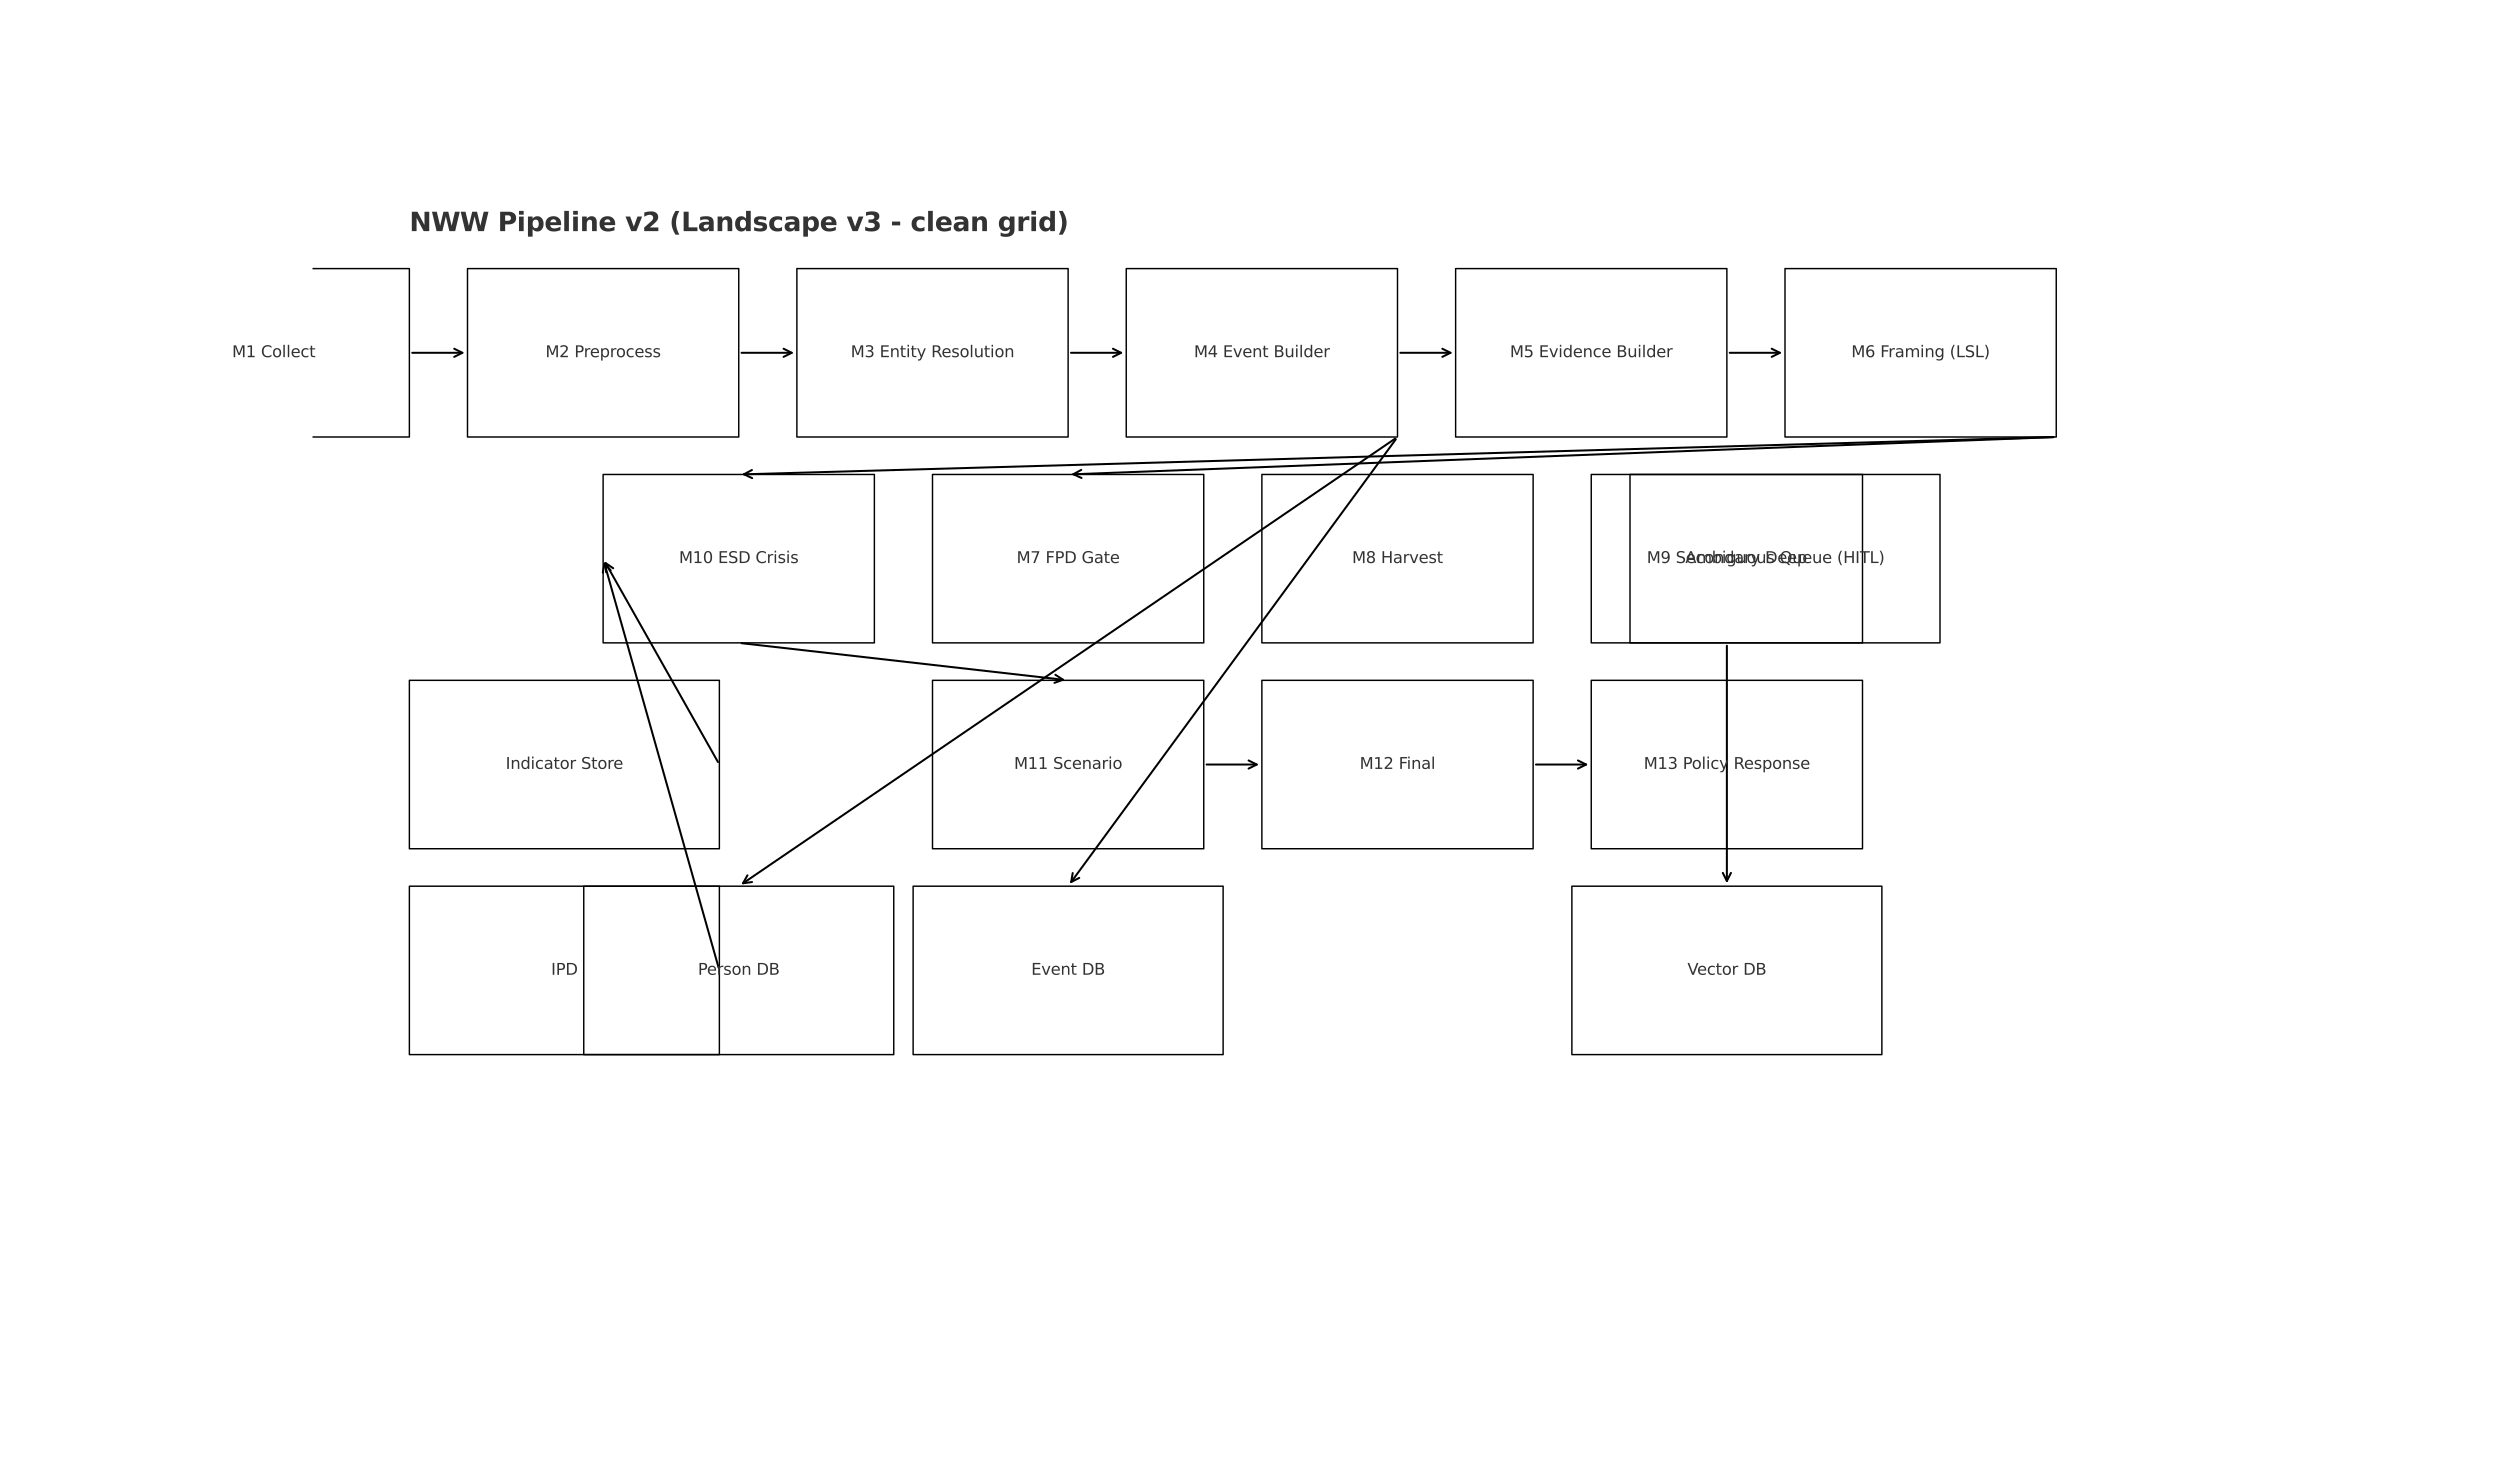 <?xml version="1.0" encoding="utf-8" standalone="no"?>
<!DOCTYPE svg PUBLIC "-//W3C//DTD SVG 1.1//EN"
  "http://www.w3.org/Graphics/SVG/1.1/DTD/svg11.dtd">
<svg xmlns:xlink="http://www.w3.org/1999/xlink" width="1728pt" height="1008pt" viewBox="0 0 1728 1008" xmlns="http://www.w3.org/2000/svg" version="1.1">
 <defs>
  <style type="text/css">*{stroke-linejoin: round; stroke-linecap: butt}</style>
 </defs>
 <g id="figure_1">
  <g id="patch_1">
   <path d="M 0 1008 
L 1728 1008 
L 1728 0 
L 0 0 
z
" style="fill: #ffffff"/>
  </g>
  <g id="axes_1">
   <g id="patch_2">
    <path d="M 95.472 302.064 
L 282.96 302.064 
L 282.96 185.64 
L 95.472 185.64 
L 95.472 302.064 
z
" clip-path="url(#p99261fc694)" style="fill: none; stroke: #000000; stroke-linejoin: miter"/>
   </g>
   <g id="patch_3">
    <path d="M 323.136 302.064 
L 510.624 302.064 
L 510.624 185.64 
L 323.136 185.64 
L 323.136 302.064 
z
" clip-path="url(#p99261fc694)" style="fill: none; stroke: #000000; stroke-linejoin: miter"/>
   </g>
   <g id="patch_4">
    <path d="M 284.956 243.852 
Q 303.046 243.852 319.571 243.852 
" clip-path="url(#p99261fc694)" style="fill: none; stroke: #000000; stroke-width: 1.4; stroke-linecap: round"/>
    <path d="M 313.971 241.052 
L 319.571 243.852 
L 313.971 246.652 
" clip-path="url(#p99261fc694)" style="fill: none; stroke: #000000; stroke-width: 1.4; stroke-linecap: round"/>
   </g>
   <g id="patch_5">
    <path d="M 550.8 302.064 
L 738.288 302.064 
L 738.288 185.64 
L 550.8 185.64 
L 550.8 302.064 
z
" clip-path="url(#p99261fc694)" style="fill: none; stroke: #000000; stroke-linejoin: miter"/>
   </g>
   <g id="patch_6">
    <path d="M 512.62 243.852 
Q 530.71 243.852 547.235 243.852 
" clip-path="url(#p99261fc694)" style="fill: none; stroke: #000000; stroke-width: 1.4; stroke-linecap: round"/>
    <path d="M 541.635 241.052 
L 547.235 243.852 
L 541.635 246.652 
" clip-path="url(#p99261fc694)" style="fill: none; stroke: #000000; stroke-width: 1.4; stroke-linecap: round"/>
   </g>
   <g id="patch_7">
    <path d="M 778.464 302.064 
L 965.952 302.064 
L 965.952 185.64 
L 778.464 185.64 
L 778.464 302.064 
z
" clip-path="url(#p99261fc694)" style="fill: none; stroke: #000000; stroke-linejoin: miter"/>
   </g>
   <g id="patch_8">
    <path d="M 740.284 243.852 
Q 758.374 243.852 774.899 243.852 
" clip-path="url(#p99261fc694)" style="fill: none; stroke: #000000; stroke-width: 1.4; stroke-linecap: round"/>
    <path d="M 769.299 241.052 
L 774.899 243.852 
L 769.299 246.652 
" clip-path="url(#p99261fc694)" style="fill: none; stroke: #000000; stroke-width: 1.4; stroke-linecap: round"/>
   </g>
   <g id="patch_9">
    <path d="M 1006.128 302.064 
L 1193.616 302.064 
L 1193.616 185.64 
L 1006.128 185.64 
L 1006.128 302.064 
z
" clip-path="url(#p99261fc694)" style="fill: none; stroke: #000000; stroke-linejoin: miter"/>
   </g>
   <g id="patch_10">
    <path d="M 967.948 243.852 
Q 986.038 243.852 1002.563 243.852 
" clip-path="url(#p99261fc694)" style="fill: none; stroke: #000000; stroke-width: 1.4; stroke-linecap: round"/>
    <path d="M 996.963 241.052 
L 1002.563 243.852 
L 996.963 246.652 
" clip-path="url(#p99261fc694)" style="fill: none; stroke: #000000; stroke-width: 1.4; stroke-linecap: round"/>
   </g>
   <g id="patch_11">
    <path d="M 1233.792 302.064 
L 1421.28 302.064 
L 1421.28 185.64 
L 1233.792 185.64 
L 1233.792 302.064 
z
" clip-path="url(#p99261fc694)" style="fill: none; stroke: #000000; stroke-linejoin: miter"/>
   </g>
   <g id="patch_12">
    <path d="M 1195.612 243.852 
Q 1213.702 243.852 1230.227 243.852 
" clip-path="url(#p99261fc694)" style="fill: none; stroke: #000000; stroke-width: 1.4; stroke-linecap: round"/>
    <path d="M 1224.627 241.052 
L 1230.227 243.852 
L 1224.627 246.652 
" clip-path="url(#p99261fc694)" style="fill: none; stroke: #000000; stroke-width: 1.4; stroke-linecap: round"/>
   </g>
   <g id="patch_13">
    <path d="M 644.544 444.36 
L 832.032 444.36 
L 832.032 327.936 
L 644.544 327.936 
L 644.544 444.36 
z
" clip-path="url(#p99261fc694)" style="fill: none; stroke: #000000; stroke-linejoin: miter"/>
   </g>
   <g id="patch_14">
    <path d="M 872.208 444.36 
L 1059.696 444.36 
L 1059.696 327.936 
L 872.208 327.936 
L 872.208 444.36 
z
" clip-path="url(#p99261fc694)" style="fill: none; stroke: #000000; stroke-linejoin: miter"/>
   </g>
   <g id="patch_15">
    <path d="M 1099.872 444.36 
L 1287.36 444.36 
L 1287.36 327.936 
L 1099.872 327.936 
L 1099.872 444.36 
z
" clip-path="url(#p99261fc694)" style="fill: none; stroke: #000000; stroke-linejoin: miter"/>
   </g>
   <g id="patch_16">
    <path d="M 416.88 444.36 
L 604.368 444.36 
L 604.368 327.936 
L 416.88 327.936 
L 416.88 444.36 
z
" clip-path="url(#p99261fc694)" style="fill: none; stroke: #000000; stroke-linejoin: miter"/>
   </g>
   <g id="patch_17">
    <path d="M 1419.282 302.14 
Q 1079.784 315 741.85 327.801 
" clip-path="url(#p99261fc694)" style="fill: none; stroke: #000000; stroke-width: 1.4; stroke-linecap: round"/>
    <path d="M 747.552 330.387 
L 741.85 327.801 
L 747.34 324.791 
" clip-path="url(#p99261fc694)" style="fill: none; stroke: #000000; stroke-width: 1.4; stroke-linecap: round"/>
   </g>
   <g id="patch_18">
    <path d="M 1419.283 302.121 
Q 965.953 315 514.189 327.835 
" clip-path="url(#p99261fc694)" style="fill: none; stroke: #000000; stroke-width: 1.4; stroke-linecap: round"/>
    <path d="M 519.866 330.475 
L 514.189 327.835 
L 519.707 324.877 
" clip-path="url(#p99261fc694)" style="fill: none; stroke: #000000; stroke-width: 1.4; stroke-linecap: round"/>
   </g>
   <g id="patch_19">
    <path d="M 644.544 586.656 
L 832.032 586.656 
L 832.032 470.232 
L 644.544 470.232 
L 644.544 586.656 
z
" clip-path="url(#p99261fc694)" style="fill: none; stroke: #000000; stroke-linejoin: miter"/>
   </g>
   <g id="patch_20">
    <path d="M 872.208 586.656 
L 1059.696 586.656 
L 1059.696 470.232 
L 872.208 470.232 
L 872.208 586.656 
z
" clip-path="url(#p99261fc694)" style="fill: none; stroke: #000000; stroke-linejoin: miter"/>
   </g>
   <g id="patch_21">
    <path d="M 1099.872 586.656 
L 1287.36 586.656 
L 1287.36 470.232 
L 1099.872 470.232 
L 1099.872 586.656 
z
" clip-path="url(#p99261fc694)" style="fill: none; stroke: #000000; stroke-linejoin: miter"/>
   </g>
   <g id="patch_22">
    <path d="M 512.615 444.586 
Q 624.458 457.296 734.746 469.829 
" clip-path="url(#p99261fc694)" style="fill: none; stroke: #000000; stroke-width: 1.4; stroke-linecap: round"/>
    <path d="M 729.498 466.415 
L 734.746 469.829 
L 728.866 471.979 
" clip-path="url(#p99261fc694)" style="fill: none; stroke: #000000; stroke-width: 1.4; stroke-linecap: round"/>
   </g>
   <g id="patch_23">
    <path d="M 834.028 528.444 
Q 852.118 528.444 868.643 528.444 
" clip-path="url(#p99261fc694)" style="fill: none; stroke: #000000; stroke-width: 1.4; stroke-linecap: round"/>
    <path d="M 863.043 525.644 
L 868.643 528.444 
L 863.043 531.244 
" clip-path="url(#p99261fc694)" style="fill: none; stroke: #000000; stroke-width: 1.4; stroke-linecap: round"/>
   </g>
   <g id="patch_24">
    <path d="M 1061.692 528.444 
Q 1079.782 528.444 1096.307 528.444 
" clip-path="url(#p99261fc694)" style="fill: none; stroke: #000000; stroke-width: 1.4; stroke-linecap: round"/>
    <path d="M 1090.707 525.644 
L 1096.307 528.444 
L 1090.707 531.244 
" clip-path="url(#p99261fc694)" style="fill: none; stroke: #000000; stroke-width: 1.4; stroke-linecap: round"/>
   </g>
   <g id="patch_25">
    <path d="M 403.488 728.952 
L 617.76 728.952 
L 617.76 612.528 
L 403.488 612.528 
L 403.488 728.952 
z
" clip-path="url(#p99261fc694)" style="fill: none; stroke: #000000; stroke-linejoin: miter"/>
   </g>
   <g id="patch_26">
    <path d="M 631.152 728.952 
L 845.424 728.952 
L 845.424 612.528 
L 631.152 612.528 
L 631.152 728.952 
z
" clip-path="url(#p99261fc694)" style="fill: none; stroke: #000000; stroke-linejoin: miter"/>
   </g>
   <g id="patch_27">
    <path d="M 1086.48 728.952 
L 1300.752 728.952 
L 1300.752 612.528 
L 1086.48 612.528 
L 1086.48 728.952 
z
" clip-path="url(#p99261fc694)" style="fill: none; stroke: #000000; stroke-linejoin: miter"/>
   </g>
   <g id="patch_28">
    <path d="M 964.769 303.677 
Q 852.12 457.295 740.397 609.652 
" clip-path="url(#p99261fc694)" style="fill: none; stroke: #000000; stroke-width: 1.4; stroke-linecap: round"/>
    <path d="M 745.967 606.791 
L 740.397 609.652 
L 741.451 603.48 
" clip-path="url(#p99261fc694)" style="fill: none; stroke: #000000; stroke-width: 1.4; stroke-linecap: round"/>
   </g>
   <g id="patch_29">
    <path d="M 964.302 303.189 
Q 738.288 457.296 513.568 610.52 
" clip-path="url(#p99261fc694)" style="fill: none; stroke: #000000; stroke-width: 1.4; stroke-linecap: round"/>
    <path d="M 519.772 609.679 
L 513.568 610.52 
L 516.618 605.052 
" clip-path="url(#p99261fc694)" style="fill: none; stroke: #000000; stroke-width: 1.4; stroke-linecap: round"/>
   </g>
   <g id="patch_30">
    <path d="M 1193.616 446.359 
Q 1193.616 528.443 1193.616 608.962 
" clip-path="url(#p99261fc694)" style="fill: none; stroke: #000000; stroke-width: 1.4; stroke-linecap: round"/>
    <path d="M 1196.416 603.362 
L 1193.616 608.962 
L 1190.816 603.362 
" clip-path="url(#p99261fc694)" style="fill: none; stroke: #000000; stroke-width: 1.4; stroke-linecap: round"/>
   </g>
   <g id="patch_31">
    <path d="M 282.96 586.656 
L 497.232 586.656 
L 497.232 470.232 
L 282.96 470.232 
L 282.96 586.656 
z
" clip-path="url(#p99261fc694)" style="fill: none; stroke: #000000; stroke-linejoin: miter"/>
   </g>
   <g id="patch_32">
    <path d="M 282.96 728.952 
L 497.232 728.952 
L 497.232 612.528 
L 282.96 612.528 
L 282.96 728.952 
z
" clip-path="url(#p99261fc694)" style="fill: none; stroke: #000000; stroke-linejoin: miter"/>
   </g>
   <g id="patch_33">
    <path d="M 496.249 526.703 
Q 457.057 457.298 418.635 389.257 
" clip-path="url(#p99261fc694)" style="fill: none; stroke: #000000; stroke-width: 1.4; stroke-linecap: round"/>
    <path d="M 418.951 395.51 
L 418.635 389.257 
L 423.827 392.756 
" clip-path="url(#p99261fc694)" style="fill: none; stroke: #000000; stroke-width: 1.4; stroke-linecap: round"/>
   </g>
   <g id="patch_34">
    <path d="M 496.689 668.816 
Q 457.057 528.446 417.85 389.582 
" clip-path="url(#p99261fc694)" style="fill: none; stroke: #000000; stroke-width: 1.4; stroke-linecap: round"/>
    <path d="M 416.677 395.732 
L 417.85 389.582 
L 422.066 394.211 
" clip-path="url(#p99261fc694)" style="fill: none; stroke: #000000; stroke-width: 1.4; stroke-linecap: round"/>
   </g>
   <g id="patch_35">
    <path d="M 1126.656 444.36 
L 1340.928 444.36 
L 1340.928 327.936 
L 1126.656 327.936 
L 1126.656 444.36 
z
" clip-path="url(#p99261fc694)" style="fill: none; stroke: #000000; stroke-linejoin: miter"/>
   </g>
   <g id="text_1">
    <!-- NWW Pipeline v2 (Landscape v3 - clean grid) -->
    <g style="fill: #333333" transform="translate(282.96 159.768) scale(0.18 -0.18)">
     <defs>
      <path id="DejaVuSans-Bold-4e" d="M 588 4666 
L 1931 4666 
L 3628 1466 
L 3628 4666 
L 4769 4666 
L 4769 0 
L 3425 0 
L 1728 3200 
L 1728 0 
L 588 0 
L 588 4666 
z
" transform="scale(0.016)"/>
      <path id="DejaVuSans-Bold-57" d="M 191 4666 
L 1344 4666 
L 2150 1275 
L 2950 4666 
L 4109 4666 
L 4909 1275 
L 5716 4666 
L 6859 4666 
L 5759 0 
L 4372 0 
L 3525 3547 
L 2688 0 
L 1300 0 
L 191 4666 
z
" transform="scale(0.016)"/>
      <path id="DejaVuSans-Bold-20" transform="scale(0.016)"/>
      <path id="DejaVuSans-Bold-50" d="M 588 4666 
L 2584 4666 
Q 3475 4666 3951 4270 
Q 4428 3875 4428 3144 
Q 4428 2409 3951 2014 
Q 3475 1619 2584 1619 
L 1791 1619 
L 1791 0 
L 588 0 
L 588 4666 
z
M 1791 3794 
L 1791 2491 
L 2456 2491 
Q 2806 2491 2997 2661 
Q 3188 2831 3188 3144 
Q 3188 3456 2997 3625 
Q 2806 3794 2456 3794 
L 1791 3794 
z
" transform="scale(0.016)"/>
      <path id="DejaVuSans-Bold-69" d="M 538 3500 
L 1656 3500 
L 1656 0 
L 538 0 
L 538 3500 
z
M 538 4863 
L 1656 4863 
L 1656 3950 
L 538 3950 
L 538 4863 
z
" transform="scale(0.016)"/>
      <path id="DejaVuSans-Bold-70" d="M 1656 506 
L 1656 -1331 
L 538 -1331 
L 538 3500 
L 1656 3500 
L 1656 2988 
Q 1888 3294 2169 3439 
Q 2450 3584 2816 3584 
Q 3463 3584 3878 3070 
Q 4294 2556 4294 1747 
Q 4294 938 3878 423 
Q 3463 -91 2816 -91 
Q 2450 -91 2169 54 
Q 1888 200 1656 506 
z
M 2400 2772 
Q 2041 2772 1848 2508 
Q 1656 2244 1656 1747 
Q 1656 1250 1848 986 
Q 2041 722 2400 722 
Q 2759 722 2948 984 
Q 3138 1247 3138 1747 
Q 3138 2247 2948 2509 
Q 2759 2772 2400 2772 
z
" transform="scale(0.016)"/>
      <path id="DejaVuSans-Bold-65" d="M 4031 1759 
L 4031 1441 
L 1416 1441 
Q 1456 1047 1700 850 
Q 1944 653 2381 653 
Q 2734 653 3104 758 
Q 3475 863 3866 1075 
L 3866 213 
Q 3469 63 3072 -14 
Q 2675 -91 2278 -91 
Q 1328 -91 801 392 
Q 275 875 275 1747 
Q 275 2603 792 3093 
Q 1309 3584 2216 3584 
Q 3041 3584 3536 3087 
Q 4031 2591 4031 1759 
z
M 2881 2131 
Q 2881 2450 2695 2645 
Q 2509 2841 2209 2841 
Q 1884 2841 1681 2658 
Q 1478 2475 1428 2131 
L 2881 2131 
z
" transform="scale(0.016)"/>
      <path id="DejaVuSans-Bold-6c" d="M 538 4863 
L 1656 4863 
L 1656 0 
L 538 0 
L 538 4863 
z
" transform="scale(0.016)"/>
      <path id="DejaVuSans-Bold-6e" d="M 4056 2131 
L 4056 0 
L 2931 0 
L 2931 347 
L 2931 1631 
Q 2931 2084 2911 2256 
Q 2891 2428 2841 2509 
Q 2775 2619 2662 2680 
Q 2550 2741 2406 2741 
Q 2056 2741 1856 2470 
Q 1656 2200 1656 1722 
L 1656 0 
L 538 0 
L 538 3500 
L 1656 3500 
L 1656 2988 
Q 1909 3294 2193 3439 
Q 2478 3584 2822 3584 
Q 3428 3584 3742 3212 
Q 4056 2841 4056 2131 
z
" transform="scale(0.016)"/>
      <path id="DejaVuSans-Bold-76" d="M 97 3500 
L 1216 3500 
L 2088 1081 
L 2956 3500 
L 4078 3500 
L 2700 0 
L 1472 0 
L 97 3500 
z
" transform="scale(0.016)"/>
      <path id="DejaVuSans-Bold-32" d="M 1844 884 
L 3897 884 
L 3897 0 
L 506 0 
L 506 884 
L 2209 2388 
Q 2438 2594 2547 2791 
Q 2656 2988 2656 3200 
Q 2656 3528 2436 3728 
Q 2216 3928 1850 3928 
Q 1569 3928 1234 3808 
Q 900 3688 519 3450 
L 519 4475 
Q 925 4609 1322 4679 
Q 1719 4750 2100 4750 
Q 2938 4750 3402 4381 
Q 3866 4013 3866 3353 
Q 3866 2972 3669 2642 
Q 3472 2313 2841 1759 
L 1844 884 
z
" transform="scale(0.016)"/>
      <path id="DejaVuSans-Bold-28" d="M 2413 -844 
L 1484 -844 
Q 1006 -72 778 623 
Q 550 1319 550 2003 
Q 550 2688 779 3389 
Q 1009 4091 1484 4856 
L 2413 4856 
Q 2013 4116 1813 3408 
Q 1613 2700 1613 2009 
Q 1613 1319 1811 609 
Q 2009 -100 2413 -844 
z
" transform="scale(0.016)"/>
      <path id="DejaVuSans-Bold-4c" d="M 588 4666 
L 1791 4666 
L 1791 909 
L 3903 909 
L 3903 0 
L 588 0 
L 588 4666 
z
" transform="scale(0.016)"/>
      <path id="DejaVuSans-Bold-61" d="M 2106 1575 
Q 1756 1575 1579 1456 
Q 1403 1338 1403 1106 
Q 1403 894 1545 773 
Q 1688 653 1941 653 
Q 2256 653 2472 879 
Q 2688 1106 2688 1447 
L 2688 1575 
L 2106 1575 
z
M 3816 1997 
L 3816 0 
L 2688 0 
L 2688 519 
Q 2463 200 2181 54 
Q 1900 -91 1497 -91 
Q 953 -91 614 226 
Q 275 544 275 1050 
Q 275 1666 698 1953 
Q 1122 2241 2028 2241 
L 2688 2241 
L 2688 2328 
Q 2688 2594 2478 2717 
Q 2269 2841 1825 2841 
Q 1466 2841 1156 2769 
Q 847 2697 581 2553 
L 581 3406 
Q 941 3494 1303 3539 
Q 1666 3584 2028 3584 
Q 2975 3584 3395 3211 
Q 3816 2838 3816 1997 
z
" transform="scale(0.016)"/>
      <path id="DejaVuSans-Bold-64" d="M 2919 2988 
L 2919 4863 
L 4044 4863 
L 4044 0 
L 2919 0 
L 2919 506 
Q 2688 197 2409 53 
Q 2131 -91 1766 -91 
Q 1119 -91 703 423 
Q 288 938 288 1747 
Q 288 2556 703 3070 
Q 1119 3584 1766 3584 
Q 2128 3584 2408 3439 
Q 2688 3294 2919 2988 
z
M 2181 722 
Q 2541 722 2730 984 
Q 2919 1247 2919 1747 
Q 2919 2247 2730 2509 
Q 2541 2772 2181 2772 
Q 1825 2772 1636 2509 
Q 1447 2247 1447 1747 
Q 1447 1247 1636 984 
Q 1825 722 2181 722 
z
" transform="scale(0.016)"/>
      <path id="DejaVuSans-Bold-73" d="M 3272 3391 
L 3272 2541 
Q 2913 2691 2578 2766 
Q 2244 2841 1947 2841 
Q 1628 2841 1473 2761 
Q 1319 2681 1319 2516 
Q 1319 2381 1436 2309 
Q 1553 2238 1856 2203 
L 2053 2175 
Q 2913 2066 3209 1816 
Q 3506 1566 3506 1031 
Q 3506 472 3093 190 
Q 2681 -91 1863 -91 
Q 1516 -91 1145 -36 
Q 775 19 384 128 
L 384 978 
Q 719 816 1070 734 
Q 1422 653 1784 653 
Q 2113 653 2278 743 
Q 2444 834 2444 1013 
Q 2444 1163 2330 1236 
Q 2216 1309 1875 1350 
L 1678 1375 
Q 931 1469 631 1722 
Q 331 1975 331 2491 
Q 331 3047 712 3315 
Q 1094 3584 1881 3584 
Q 2191 3584 2531 3537 
Q 2872 3491 3272 3391 
z
" transform="scale(0.016)"/>
      <path id="DejaVuSans-Bold-63" d="M 3366 3391 
L 3366 2478 
Q 3138 2634 2908 2709 
Q 2678 2784 2431 2784 
Q 1963 2784 1702 2511 
Q 1441 2238 1441 1747 
Q 1441 1256 1702 982 
Q 1963 709 2431 709 
Q 2694 709 2930 787 
Q 3166 866 3366 1019 
L 3366 103 
Q 3103 6 2833 -42 
Q 2563 -91 2291 -91 
Q 1344 -91 809 395 
Q 275 881 275 1747 
Q 275 2613 809 3098 
Q 1344 3584 2291 3584 
Q 2566 3584 2833 3536 
Q 3100 3488 3366 3391 
z
" transform="scale(0.016)"/>
      <path id="DejaVuSans-Bold-33" d="M 2981 2516 
Q 3453 2394 3698 2092 
Q 3944 1791 3944 1325 
Q 3944 631 3412 270 
Q 2881 -91 1863 -91 
Q 1503 -91 1142 -33 
Q 781 25 428 141 
L 428 1069 
Q 766 900 1098 814 
Q 1431 728 1753 728 
Q 2231 728 2486 893 
Q 2741 1059 2741 1369 
Q 2741 1688 2480 1852 
Q 2219 2016 1709 2016 
L 1228 2016 
L 1228 2791 
L 1734 2791 
Q 2188 2791 2409 2933 
Q 2631 3075 2631 3366 
Q 2631 3634 2415 3781 
Q 2200 3928 1806 3928 
Q 1516 3928 1219 3862 
Q 922 3797 628 3669 
L 628 4550 
Q 984 4650 1334 4700 
Q 1684 4750 2022 4750 
Q 2931 4750 3382 4451 
Q 3834 4153 3834 3553 
Q 3834 3144 3618 2883 
Q 3403 2622 2981 2516 
z
" transform="scale(0.016)"/>
      <path id="DejaVuSans-Bold-2d" d="M 347 2297 
L 2309 2297 
L 2309 1388 
L 347 1388 
L 347 2297 
z
" transform="scale(0.016)"/>
      <path id="DejaVuSans-Bold-67" d="M 2919 594 
Q 2688 288 2409 144 
Q 2131 0 1766 0 
Q 1125 0 706 504 
Q 288 1009 288 1791 
Q 288 2575 706 3076 
Q 1125 3578 1766 3578 
Q 2131 3578 2409 3434 
Q 2688 3291 2919 2981 
L 2919 3500 
L 4044 3500 
L 4044 353 
Q 4044 -491 3511 -936 
Q 2978 -1381 1966 -1381 
Q 1638 -1381 1331 -1331 
Q 1025 -1281 716 -1178 
L 716 -306 
Q 1009 -475 1290 -558 
Q 1572 -641 1856 -641 
Q 2406 -641 2662 -400 
Q 2919 -159 2919 353 
L 2919 594 
z
M 2181 2772 
Q 1834 2772 1640 2515 
Q 1447 2259 1447 1791 
Q 1447 1309 1634 1061 
Q 1822 813 2181 813 
Q 2531 813 2725 1069 
Q 2919 1325 2919 1791 
Q 2919 2259 2725 2515 
Q 2531 2772 2181 2772 
z
" transform="scale(0.016)"/>
      <path id="DejaVuSans-Bold-72" d="M 3138 2547 
Q 2991 2616 2845 2648 
Q 2700 2681 2553 2681 
Q 2122 2681 1889 2404 
Q 1656 2128 1656 1613 
L 1656 0 
L 538 0 
L 538 3500 
L 1656 3500 
L 1656 2925 
Q 1872 3269 2151 3426 
Q 2431 3584 2822 3584 
Q 2878 3584 2943 3579 
Q 3009 3575 3134 3559 
L 3138 2547 
z
" transform="scale(0.016)"/>
      <path id="DejaVuSans-Bold-29" d="M 513 -844 
Q 913 -100 1113 609 
Q 1313 1319 1313 2009 
Q 1313 2700 1113 3408 
Q 913 4116 513 4856 
L 1441 4856 
Q 1916 4091 2145 3389 
Q 2375 2688 2375 2003 
Q 2375 1319 2147 623 
Q 1919 -72 1441 -844 
L 513 -844 
z
" transform="scale(0.016)"/>
     </defs>
     <use xlink:href="#DejaVuSans-Bold-4e"/>
     <use xlink:href="#DejaVuSans-Bold-57" x="83.691"/>
     <use xlink:href="#DejaVuSans-Bold-57" x="193.994"/>
     <use xlink:href="#DejaVuSans-Bold-20" x="304.297"/>
     <use xlink:href="#DejaVuSans-Bold-50" x="339.111"/>
     <use xlink:href="#DejaVuSans-Bold-69" x="412.402"/>
     <use xlink:href="#DejaVuSans-Bold-70" x="446.68"/>
     <use xlink:href="#DejaVuSans-Bold-65" x="518.262"/>
     <use xlink:href="#DejaVuSans-Bold-6c" x="586.084"/>
     <use xlink:href="#DejaVuSans-Bold-69" x="620.361"/>
     <use xlink:href="#DejaVuSans-Bold-6e" x="654.639"/>
     <use xlink:href="#DejaVuSans-Bold-65" x="725.83"/>
     <use xlink:href="#DejaVuSans-Bold-20" x="793.652"/>
     <use xlink:href="#DejaVuSans-Bold-76" x="828.467"/>
     <use xlink:href="#DejaVuSans-Bold-32" x="893.652"/>
     <use xlink:href="#DejaVuSans-Bold-20" x="963.232"/>
     <use xlink:href="#DejaVuSans-Bold-28" x="998.047"/>
     <use xlink:href="#DejaVuSans-Bold-4c" x="1043.75"/>
     <use xlink:href="#DejaVuSans-Bold-61" x="1107.471"/>
     <use xlink:href="#DejaVuSans-Bold-6e" x="1174.951"/>
     <use xlink:href="#DejaVuSans-Bold-64" x="1246.143"/>
     <use xlink:href="#DejaVuSans-Bold-73" x="1317.725"/>
     <use xlink:href="#DejaVuSans-Bold-63" x="1377.246"/>
     <use xlink:href="#DejaVuSans-Bold-61" x="1436.523"/>
     <use xlink:href="#DejaVuSans-Bold-70" x="1504.004"/>
     <use xlink:href="#DejaVuSans-Bold-65" x="1575.586"/>
     <use xlink:href="#DejaVuSans-Bold-20" x="1643.408"/>
     <use xlink:href="#DejaVuSans-Bold-76" x="1678.223"/>
     <use xlink:href="#DejaVuSans-Bold-33" x="1743.408"/>
     <use xlink:href="#DejaVuSans-Bold-20" x="1812.988"/>
     <use xlink:href="#DejaVuSans-Bold-2d" x="1847.803"/>
     <use xlink:href="#DejaVuSans-Bold-20" x="1889.307"/>
     <use xlink:href="#DejaVuSans-Bold-63" x="1924.121"/>
     <use xlink:href="#DejaVuSans-Bold-6c" x="1983.398"/>
     <use xlink:href="#DejaVuSans-Bold-65" x="2017.676"/>
     <use xlink:href="#DejaVuSans-Bold-61" x="2085.498"/>
     <use xlink:href="#DejaVuSans-Bold-6e" x="2152.979"/>
     <use xlink:href="#DejaVuSans-Bold-20" x="2224.17"/>
     <use xlink:href="#DejaVuSans-Bold-67" x="2258.984"/>
     <use xlink:href="#DejaVuSans-Bold-72" x="2330.566"/>
     <use xlink:href="#DejaVuSans-Bold-69" x="2379.883"/>
     <use xlink:href="#DejaVuSans-Bold-64" x="2414.16"/>
     <use xlink:href="#DejaVuSans-Bold-29" x="2485.742"/>
    </g>
   </g>
   <g id="text_2">
    <!-- M1 Collect -->
    <g style="fill: #333333" transform="translate(160.397 246.887) scale(0.11 -0.11)">
     <defs>
      <path id="DejaVuSans-4d" d="M 628 4666 
L 1569 4666 
L 2759 1491 
L 3956 4666 
L 4897 4666 
L 4897 0 
L 4281 0 
L 4281 4097 
L 3078 897 
L 2444 897 
L 1241 4097 
L 1241 0 
L 628 0 
L 628 4666 
z
" transform="scale(0.016)"/>
      <path id="DejaVuSans-31" d="M 794 531 
L 1825 531 
L 1825 4091 
L 703 3866 
L 703 4441 
L 1819 4666 
L 2450 4666 
L 2450 531 
L 3481 531 
L 3481 0 
L 794 0 
L 794 531 
z
" transform="scale(0.016)"/>
      <path id="DejaVuSans-20" transform="scale(0.016)"/>
      <path id="DejaVuSans-43" d="M 4122 4306 
L 4122 3641 
Q 3803 3938 3442 4084 
Q 3081 4231 2675 4231 
Q 1875 4231 1450 3742 
Q 1025 3253 1025 2328 
Q 1025 1406 1450 917 
Q 1875 428 2675 428 
Q 3081 428 3442 575 
Q 3803 722 4122 1019 
L 4122 359 
Q 3791 134 3420 21 
Q 3050 -91 2638 -91 
Q 1578 -91 968 557 
Q 359 1206 359 2328 
Q 359 3453 968 4101 
Q 1578 4750 2638 4750 
Q 3056 4750 3426 4639 
Q 3797 4528 4122 4306 
z
" transform="scale(0.016)"/>
      <path id="DejaVuSans-6f" d="M 1959 3097 
Q 1497 3097 1228 2736 
Q 959 2375 959 1747 
Q 959 1119 1226 758 
Q 1494 397 1959 397 
Q 2419 397 2687 759 
Q 2956 1122 2956 1747 
Q 2956 2369 2687 2733 
Q 2419 3097 1959 3097 
z
M 1959 3584 
Q 2709 3584 3137 3096 
Q 3566 2609 3566 1747 
Q 3566 888 3137 398 
Q 2709 -91 1959 -91 
Q 1206 -91 779 398 
Q 353 888 353 1747 
Q 353 2609 779 3096 
Q 1206 3584 1959 3584 
z
" transform="scale(0.016)"/>
      <path id="DejaVuSans-6c" d="M 603 4863 
L 1178 4863 
L 1178 0 
L 603 0 
L 603 4863 
z
" transform="scale(0.016)"/>
      <path id="DejaVuSans-65" d="M 3597 1894 
L 3597 1613 
L 953 1613 
Q 991 1019 1311 708 
Q 1631 397 2203 397 
Q 2534 397 2845 478 
Q 3156 559 3463 722 
L 3463 178 
Q 3153 47 2828 -22 
Q 2503 -91 2169 -91 
Q 1331 -91 842 396 
Q 353 884 353 1716 
Q 353 2575 817 3079 
Q 1281 3584 2069 3584 
Q 2775 3584 3186 3129 
Q 3597 2675 3597 1894 
z
M 3022 2063 
Q 3016 2534 2758 2815 
Q 2500 3097 2075 3097 
Q 1594 3097 1305 2825 
Q 1016 2553 972 2059 
L 3022 2063 
z
" transform="scale(0.016)"/>
      <path id="DejaVuSans-63" d="M 3122 3366 
L 3122 2828 
Q 2878 2963 2633 3030 
Q 2388 3097 2138 3097 
Q 1578 3097 1268 2742 
Q 959 2388 959 1747 
Q 959 1106 1268 751 
Q 1578 397 2138 397 
Q 2388 397 2633 464 
Q 2878 531 3122 666 
L 3122 134 
Q 2881 22 2623 -34 
Q 2366 -91 2075 -91 
Q 1284 -91 818 406 
Q 353 903 353 1747 
Q 353 2603 823 3093 
Q 1294 3584 2113 3584 
Q 2378 3584 2631 3529 
Q 2884 3475 3122 3366 
z
" transform="scale(0.016)"/>
      <path id="DejaVuSans-74" d="M 1172 4494 
L 1172 3500 
L 2356 3500 
L 2356 3053 
L 1172 3053 
L 1172 1153 
Q 1172 725 1289 603 
Q 1406 481 1766 481 
L 2356 481 
L 2356 0 
L 1766 0 
Q 1100 0 847 248 
Q 594 497 594 1153 
L 594 3053 
L 172 3053 
L 172 3500 
L 594 3500 
L 594 4494 
L 1172 4494 
z
" transform="scale(0.016)"/>
     </defs>
     <use xlink:href="#DejaVuSans-4d"/>
     <use xlink:href="#DejaVuSans-31" x="86.279"/>
     <use xlink:href="#DejaVuSans-20" x="149.902"/>
     <use xlink:href="#DejaVuSans-43" x="181.689"/>
     <use xlink:href="#DejaVuSans-6f" x="251.514"/>
     <use xlink:href="#DejaVuSans-6c" x="312.695"/>
     <use xlink:href="#DejaVuSans-6c" x="340.479"/>
     <use xlink:href="#DejaVuSans-65" x="368.262"/>
     <use xlink:href="#DejaVuSans-63" x="429.785"/>
     <use xlink:href="#DejaVuSans-74" x="484.766"/>
    </g>
   </g>
   <g id="text_3">
    <!-- M2 Preprocess -->
    <g style="fill: #333333" transform="translate(377.013 246.887) scale(0.11 -0.11)">
     <defs>
      <path id="DejaVuSans-32" d="M 1228 531 
L 3431 531 
L 3431 0 
L 469 0 
L 469 531 
Q 828 903 1448 1529 
Q 2069 2156 2228 2338 
Q 2531 2678 2651 2914 
Q 2772 3150 2772 3378 
Q 2772 3750 2511 3984 
Q 2250 4219 1831 4219 
Q 1534 4219 1204 4116 
Q 875 4013 500 3803 
L 500 4441 
Q 881 4594 1212 4672 
Q 1544 4750 1819 4750 
Q 2544 4750 2975 4387 
Q 3406 4025 3406 3419 
Q 3406 3131 3298 2873 
Q 3191 2616 2906 2266 
Q 2828 2175 2409 1742 
Q 1991 1309 1228 531 
z
" transform="scale(0.016)"/>
      <path id="DejaVuSans-50" d="M 1259 4147 
L 1259 2394 
L 2053 2394 
Q 2494 2394 2734 2622 
Q 2975 2850 2975 3272 
Q 2975 3691 2734 3919 
Q 2494 4147 2053 4147 
L 1259 4147 
z
M 628 4666 
L 2053 4666 
Q 2838 4666 3239 4311 
Q 3641 3956 3641 3272 
Q 3641 2581 3239 2228 
Q 2838 1875 2053 1875 
L 1259 1875 
L 1259 0 
L 628 0 
L 628 4666 
z
" transform="scale(0.016)"/>
      <path id="DejaVuSans-72" d="M 2631 2963 
Q 2534 3019 2420 3045 
Q 2306 3072 2169 3072 
Q 1681 3072 1420 2755 
Q 1159 2438 1159 1844 
L 1159 0 
L 581 0 
L 581 3500 
L 1159 3500 
L 1159 2956 
Q 1341 3275 1631 3429 
Q 1922 3584 2338 3584 
Q 2397 3584 2469 3576 
Q 2541 3569 2628 3553 
L 2631 2963 
z
" transform="scale(0.016)"/>
      <path id="DejaVuSans-70" d="M 1159 525 
L 1159 -1331 
L 581 -1331 
L 581 3500 
L 1159 3500 
L 1159 2969 
Q 1341 3281 1617 3432 
Q 1894 3584 2278 3584 
Q 2916 3584 3314 3078 
Q 3713 2572 3713 1747 
Q 3713 922 3314 415 
Q 2916 -91 2278 -91 
Q 1894 -91 1617 61 
Q 1341 213 1159 525 
z
M 3116 1747 
Q 3116 2381 2855 2742 
Q 2594 3103 2138 3103 
Q 1681 3103 1420 2742 
Q 1159 2381 1159 1747 
Q 1159 1113 1420 752 
Q 1681 391 2138 391 
Q 2594 391 2855 752 
Q 3116 1113 3116 1747 
z
" transform="scale(0.016)"/>
      <path id="DejaVuSans-73" d="M 2834 3397 
L 2834 2853 
Q 2591 2978 2328 3040 
Q 2066 3103 1784 3103 
Q 1356 3103 1142 2972 
Q 928 2841 928 2578 
Q 928 2378 1081 2264 
Q 1234 2150 1697 2047 
L 1894 2003 
Q 2506 1872 2764 1633 
Q 3022 1394 3022 966 
Q 3022 478 2636 193 
Q 2250 -91 1575 -91 
Q 1294 -91 989 -36 
Q 684 19 347 128 
L 347 722 
Q 666 556 975 473 
Q 1284 391 1588 391 
Q 1994 391 2212 530 
Q 2431 669 2431 922 
Q 2431 1156 2273 1281 
Q 2116 1406 1581 1522 
L 1381 1569 
Q 847 1681 609 1914 
Q 372 2147 372 2553 
Q 372 3047 722 3315 
Q 1072 3584 1716 3584 
Q 2034 3584 2315 3537 
Q 2597 3491 2834 3397 
z
" transform="scale(0.016)"/>
     </defs>
     <use xlink:href="#DejaVuSans-4d"/>
     <use xlink:href="#DejaVuSans-32" x="86.279"/>
     <use xlink:href="#DejaVuSans-20" x="149.902"/>
     <use xlink:href="#DejaVuSans-50" x="181.689"/>
     <use xlink:href="#DejaVuSans-72" x="240.242"/>
     <use xlink:href="#DejaVuSans-65" x="279.105"/>
     <use xlink:href="#DejaVuSans-70" x="340.629"/>
     <use xlink:href="#DejaVuSans-72" x="404.105"/>
     <use xlink:href="#DejaVuSans-6f" x="442.969"/>
     <use xlink:href="#DejaVuSans-63" x="504.15"/>
     <use xlink:href="#DejaVuSans-65" x="559.131"/>
     <use xlink:href="#DejaVuSans-73" x="620.654"/>
     <use xlink:href="#DejaVuSans-73" x="672.754"/>
    </g>
   </g>
   <g id="text_4">
    <!-- M3 Entity Resolution -->
    <g style="fill: #333333" transform="translate(588.009 246.887) scale(0.11 -0.11)">
     <defs>
      <path id="DejaVuSans-33" d="M 2597 2516 
Q 3050 2419 3304 2112 
Q 3559 1806 3559 1356 
Q 3559 666 3084 287 
Q 2609 -91 1734 -91 
Q 1441 -91 1130 -33 
Q 819 25 488 141 
L 488 750 
Q 750 597 1062 519 
Q 1375 441 1716 441 
Q 2309 441 2620 675 
Q 2931 909 2931 1356 
Q 2931 1769 2642 2001 
Q 2353 2234 1838 2234 
L 1294 2234 
L 1294 2753 
L 1863 2753 
Q 2328 2753 2575 2939 
Q 2822 3125 2822 3475 
Q 2822 3834 2567 4026 
Q 2313 4219 1838 4219 
Q 1578 4219 1281 4162 
Q 984 4106 628 3988 
L 628 4550 
Q 988 4650 1302 4700 
Q 1616 4750 1894 4750 
Q 2613 4750 3031 4423 
Q 3450 4097 3450 3541 
Q 3450 3153 3228 2886 
Q 3006 2619 2597 2516 
z
" transform="scale(0.016)"/>
      <path id="DejaVuSans-45" d="M 628 4666 
L 3578 4666 
L 3578 4134 
L 1259 4134 
L 1259 2753 
L 3481 2753 
L 3481 2222 
L 1259 2222 
L 1259 531 
L 3634 531 
L 3634 0 
L 628 0 
L 628 4666 
z
" transform="scale(0.016)"/>
      <path id="DejaVuSans-6e" d="M 3513 2113 
L 3513 0 
L 2938 0 
L 2938 2094 
Q 2938 2591 2744 2837 
Q 2550 3084 2163 3084 
Q 1697 3084 1428 2787 
Q 1159 2491 1159 1978 
L 1159 0 
L 581 0 
L 581 3500 
L 1159 3500 
L 1159 2956 
Q 1366 3272 1645 3428 
Q 1925 3584 2291 3584 
Q 2894 3584 3203 3211 
Q 3513 2838 3513 2113 
z
" transform="scale(0.016)"/>
      <path id="DejaVuSans-69" d="M 603 3500 
L 1178 3500 
L 1178 0 
L 603 0 
L 603 3500 
z
M 603 4863 
L 1178 4863 
L 1178 4134 
L 603 4134 
L 603 4863 
z
" transform="scale(0.016)"/>
      <path id="DejaVuSans-79" d="M 2059 -325 
Q 1816 -950 1584 -1140 
Q 1353 -1331 966 -1331 
L 506 -1331 
L 506 -850 
L 844 -850 
Q 1081 -850 1212 -737 
Q 1344 -625 1503 -206 
L 1606 56 
L 191 3500 
L 800 3500 
L 1894 763 
L 2988 3500 
L 3597 3500 
L 2059 -325 
z
" transform="scale(0.016)"/>
      <path id="DejaVuSans-52" d="M 2841 2188 
Q 3044 2119 3236 1894 
Q 3428 1669 3622 1275 
L 4263 0 
L 3584 0 
L 2988 1197 
Q 2756 1666 2539 1819 
Q 2322 1972 1947 1972 
L 1259 1972 
L 1259 0 
L 628 0 
L 628 4666 
L 2053 4666 
Q 2853 4666 3247 4331 
Q 3641 3997 3641 3322 
Q 3641 2881 3436 2590 
Q 3231 2300 2841 2188 
z
M 1259 4147 
L 1259 2491 
L 2053 2491 
Q 2509 2491 2742 2702 
Q 2975 2913 2975 3322 
Q 2975 3731 2742 3939 
Q 2509 4147 2053 4147 
L 1259 4147 
z
" transform="scale(0.016)"/>
      <path id="DejaVuSans-75" d="M 544 1381 
L 544 3500 
L 1119 3500 
L 1119 1403 
Q 1119 906 1312 657 
Q 1506 409 1894 409 
Q 2359 409 2629 706 
Q 2900 1003 2900 1516 
L 2900 3500 
L 3475 3500 
L 3475 0 
L 2900 0 
L 2900 538 
Q 2691 219 2414 64 
Q 2138 -91 1772 -91 
Q 1169 -91 856 284 
Q 544 659 544 1381 
z
M 1991 3584 
L 1991 3584 
z
" transform="scale(0.016)"/>
     </defs>
     <use xlink:href="#DejaVuSans-4d"/>
     <use xlink:href="#DejaVuSans-33" x="86.279"/>
     <use xlink:href="#DejaVuSans-20" x="149.902"/>
     <use xlink:href="#DejaVuSans-45" x="181.689"/>
     <use xlink:href="#DejaVuSans-6e" x="244.873"/>
     <use xlink:href="#DejaVuSans-74" x="308.252"/>
     <use xlink:href="#DejaVuSans-69" x="347.461"/>
     <use xlink:href="#DejaVuSans-74" x="375.244"/>
     <use xlink:href="#DejaVuSans-79" x="414.453"/>
     <use xlink:href="#DejaVuSans-20" x="473.633"/>
     <use xlink:href="#DejaVuSans-52" x="505.42"/>
     <use xlink:href="#DejaVuSans-65" x="570.402"/>
     <use xlink:href="#DejaVuSans-73" x="631.926"/>
     <use xlink:href="#DejaVuSans-6f" x="684.025"/>
     <use xlink:href="#DejaVuSans-6c" x="745.207"/>
     <use xlink:href="#DejaVuSans-75" x="772.99"/>
     <use xlink:href="#DejaVuSans-74" x="836.369"/>
     <use xlink:href="#DejaVuSans-69" x="875.578"/>
     <use xlink:href="#DejaVuSans-6f" x="903.361"/>
     <use xlink:href="#DejaVuSans-6e" x="964.543"/>
    </g>
   </g>
   <g id="text_5">
    <!-- M4 Event Builder -->
    <g style="fill: #333333" transform="translate(825.259 246.887) scale(0.11 -0.11)">
     <defs>
      <path id="DejaVuSans-34" d="M 2419 4116 
L 825 1625 
L 2419 1625 
L 2419 4116 
z
M 2253 4666 
L 3047 4666 
L 3047 1625 
L 3713 1625 
L 3713 1100 
L 3047 1100 
L 3047 0 
L 2419 0 
L 2419 1100 
L 313 1100 
L 313 1709 
L 2253 4666 
z
" transform="scale(0.016)"/>
      <path id="DejaVuSans-76" d="M 191 3500 
L 800 3500 
L 1894 563 
L 2988 3500 
L 3597 3500 
L 2284 0 
L 1503 0 
L 191 3500 
z
" transform="scale(0.016)"/>
      <path id="DejaVuSans-42" d="M 1259 2228 
L 1259 519 
L 2272 519 
Q 2781 519 3026 730 
Q 3272 941 3272 1375 
Q 3272 1813 3026 2020 
Q 2781 2228 2272 2228 
L 1259 2228 
z
M 1259 4147 
L 1259 2741 
L 2194 2741 
Q 2656 2741 2882 2914 
Q 3109 3088 3109 3444 
Q 3109 3797 2882 3972 
Q 2656 4147 2194 4147 
L 1259 4147 
z
M 628 4666 
L 2241 4666 
Q 2963 4666 3353 4366 
Q 3744 4066 3744 3513 
Q 3744 3084 3544 2831 
Q 3344 2578 2956 2516 
Q 3422 2416 3680 2098 
Q 3938 1781 3938 1306 
Q 3938 681 3513 340 
Q 3088 0 2303 0 
L 628 0 
L 628 4666 
z
" transform="scale(0.016)"/>
      <path id="DejaVuSans-64" d="M 2906 2969 
L 2906 4863 
L 3481 4863 
L 3481 0 
L 2906 0 
L 2906 525 
Q 2725 213 2448 61 
Q 2172 -91 1784 -91 
Q 1150 -91 751 415 
Q 353 922 353 1747 
Q 353 2572 751 3078 
Q 1150 3584 1784 3584 
Q 2172 3584 2448 3432 
Q 2725 3281 2906 2969 
z
M 947 1747 
Q 947 1113 1208 752 
Q 1469 391 1925 391 
Q 2381 391 2643 752 
Q 2906 1113 2906 1747 
Q 2906 2381 2643 2742 
Q 2381 3103 1925 3103 
Q 1469 3103 1208 2742 
Q 947 2381 947 1747 
z
" transform="scale(0.016)"/>
     </defs>
     <use xlink:href="#DejaVuSans-4d"/>
     <use xlink:href="#DejaVuSans-34" x="86.279"/>
     <use xlink:href="#DejaVuSans-20" x="149.902"/>
     <use xlink:href="#DejaVuSans-45" x="181.689"/>
     <use xlink:href="#DejaVuSans-76" x="244.873"/>
     <use xlink:href="#DejaVuSans-65" x="304.053"/>
     <use xlink:href="#DejaVuSans-6e" x="365.576"/>
     <use xlink:href="#DejaVuSans-74" x="428.955"/>
     <use xlink:href="#DejaVuSans-20" x="468.164"/>
     <use xlink:href="#DejaVuSans-42" x="499.951"/>
     <use xlink:href="#DejaVuSans-75" x="568.555"/>
     <use xlink:href="#DejaVuSans-69" x="631.934"/>
     <use xlink:href="#DejaVuSans-6c" x="659.717"/>
     <use xlink:href="#DejaVuSans-64" x="687.5"/>
     <use xlink:href="#DejaVuSans-65" x="750.977"/>
     <use xlink:href="#DejaVuSans-72" x="812.5"/>
    </g>
   </g>
   <g id="text_6">
    <!-- M5 Evidence Builder -->
    <g style="fill: #333333" transform="translate(1043.651 246.887) scale(0.11 -0.11)">
     <defs>
      <path id="DejaVuSans-35" d="M 691 4666 
L 3169 4666 
L 3169 4134 
L 1269 4134 
L 1269 2991 
Q 1406 3038 1543 3061 
Q 1681 3084 1819 3084 
Q 2600 3084 3056 2656 
Q 3513 2228 3513 1497 
Q 3513 744 3044 326 
Q 2575 -91 1722 -91 
Q 1428 -91 1123 -41 
Q 819 9 494 109 
L 494 744 
Q 775 591 1075 516 
Q 1375 441 1709 441 
Q 2250 441 2565 725 
Q 2881 1009 2881 1497 
Q 2881 1984 2565 2268 
Q 2250 2553 1709 2553 
Q 1456 2553 1204 2497 
Q 953 2441 691 2322 
L 691 4666 
z
" transform="scale(0.016)"/>
     </defs>
     <use xlink:href="#DejaVuSans-4d"/>
     <use xlink:href="#DejaVuSans-35" x="86.279"/>
     <use xlink:href="#DejaVuSans-20" x="149.902"/>
     <use xlink:href="#DejaVuSans-45" x="181.689"/>
     <use xlink:href="#DejaVuSans-76" x="244.873"/>
     <use xlink:href="#DejaVuSans-69" x="304.053"/>
     <use xlink:href="#DejaVuSans-64" x="331.836"/>
     <use xlink:href="#DejaVuSans-65" x="395.312"/>
     <use xlink:href="#DejaVuSans-6e" x="456.836"/>
     <use xlink:href="#DejaVuSans-63" x="520.215"/>
     <use xlink:href="#DejaVuSans-65" x="575.195"/>
     <use xlink:href="#DejaVuSans-20" x="636.719"/>
     <use xlink:href="#DejaVuSans-42" x="668.506"/>
     <use xlink:href="#DejaVuSans-75" x="737.109"/>
     <use xlink:href="#DejaVuSans-69" x="800.488"/>
     <use xlink:href="#DejaVuSans-6c" x="828.271"/>
     <use xlink:href="#DejaVuSans-64" x="856.055"/>
     <use xlink:href="#DejaVuSans-65" x="919.531"/>
     <use xlink:href="#DejaVuSans-72" x="981.055"/>
    </g>
   </g>
   <g id="text_7">
    <!-- M6 Framing (LSL) -->
    <g style="fill: #333333" transform="translate(1279.624 246.887) scale(0.11 -0.11)">
     <defs>
      <path id="DejaVuSans-36" d="M 2113 2584 
Q 1688 2584 1439 2293 
Q 1191 2003 1191 1497 
Q 1191 994 1439 701 
Q 1688 409 2113 409 
Q 2538 409 2786 701 
Q 3034 994 3034 1497 
Q 3034 2003 2786 2293 
Q 2538 2584 2113 2584 
z
M 3366 4563 
L 3366 3988 
Q 3128 4100 2886 4159 
Q 2644 4219 2406 4219 
Q 1781 4219 1451 3797 
Q 1122 3375 1075 2522 
Q 1259 2794 1537 2939 
Q 1816 3084 2150 3084 
Q 2853 3084 3261 2657 
Q 3669 2231 3669 1497 
Q 3669 778 3244 343 
Q 2819 -91 2113 -91 
Q 1303 -91 875 529 
Q 447 1150 447 2328 
Q 447 3434 972 4092 
Q 1497 4750 2381 4750 
Q 2619 4750 2861 4703 
Q 3103 4656 3366 4563 
z
" transform="scale(0.016)"/>
      <path id="DejaVuSans-46" d="M 628 4666 
L 3309 4666 
L 3309 4134 
L 1259 4134 
L 1259 2759 
L 3109 2759 
L 3109 2228 
L 1259 2228 
L 1259 0 
L 628 0 
L 628 4666 
z
" transform="scale(0.016)"/>
      <path id="DejaVuSans-61" d="M 2194 1759 
Q 1497 1759 1228 1600 
Q 959 1441 959 1056 
Q 959 750 1161 570 
Q 1363 391 1709 391 
Q 2188 391 2477 730 
Q 2766 1069 2766 1631 
L 2766 1759 
L 2194 1759 
z
M 3341 1997 
L 3341 0 
L 2766 0 
L 2766 531 
Q 2569 213 2275 61 
Q 1981 -91 1556 -91 
Q 1019 -91 701 211 
Q 384 513 384 1019 
Q 384 1609 779 1909 
Q 1175 2209 1959 2209 
L 2766 2209 
L 2766 2266 
Q 2766 2663 2505 2880 
Q 2244 3097 1772 3097 
Q 1472 3097 1187 3025 
Q 903 2953 641 2809 
L 641 3341 
Q 956 3463 1253 3523 
Q 1550 3584 1831 3584 
Q 2591 3584 2966 3190 
Q 3341 2797 3341 1997 
z
" transform="scale(0.016)"/>
      <path id="DejaVuSans-6d" d="M 3328 2828 
Q 3544 3216 3844 3400 
Q 4144 3584 4550 3584 
Q 5097 3584 5394 3201 
Q 5691 2819 5691 2113 
L 5691 0 
L 5113 0 
L 5113 2094 
Q 5113 2597 4934 2840 
Q 4756 3084 4391 3084 
Q 3944 3084 3684 2787 
Q 3425 2491 3425 1978 
L 3425 0 
L 2847 0 
L 2847 2094 
Q 2847 2600 2669 2842 
Q 2491 3084 2119 3084 
Q 1678 3084 1418 2786 
Q 1159 2488 1159 1978 
L 1159 0 
L 581 0 
L 581 3500 
L 1159 3500 
L 1159 2956 
Q 1356 3278 1631 3431 
Q 1906 3584 2284 3584 
Q 2666 3584 2933 3390 
Q 3200 3197 3328 2828 
z
" transform="scale(0.016)"/>
      <path id="DejaVuSans-67" d="M 2906 1791 
Q 2906 2416 2648 2759 
Q 2391 3103 1925 3103 
Q 1463 3103 1205 2759 
Q 947 2416 947 1791 
Q 947 1169 1205 825 
Q 1463 481 1925 481 
Q 2391 481 2648 825 
Q 2906 1169 2906 1791 
z
M 3481 434 
Q 3481 -459 3084 -895 
Q 2688 -1331 1869 -1331 
Q 1566 -1331 1297 -1286 
Q 1028 -1241 775 -1147 
L 775 -588 
Q 1028 -725 1275 -790 
Q 1522 -856 1778 -856 
Q 2344 -856 2625 -561 
Q 2906 -266 2906 331 
L 2906 616 
Q 2728 306 2450 153 
Q 2172 0 1784 0 
Q 1141 0 747 490 
Q 353 981 353 1791 
Q 353 2603 747 3093 
Q 1141 3584 1784 3584 
Q 2172 3584 2450 3431 
Q 2728 3278 2906 2969 
L 2906 3500 
L 3481 3500 
L 3481 434 
z
" transform="scale(0.016)"/>
      <path id="DejaVuSans-28" d="M 1984 4856 
Q 1566 4138 1362 3434 
Q 1159 2731 1159 2009 
Q 1159 1288 1364 580 
Q 1569 -128 1984 -844 
L 1484 -844 
Q 1016 -109 783 600 
Q 550 1309 550 2009 
Q 550 2706 781 3412 
Q 1013 4119 1484 4856 
L 1984 4856 
z
" transform="scale(0.016)"/>
      <path id="DejaVuSans-4c" d="M 628 4666 
L 1259 4666 
L 1259 531 
L 3531 531 
L 3531 0 
L 628 0 
L 628 4666 
z
" transform="scale(0.016)"/>
      <path id="DejaVuSans-53" d="M 3425 4513 
L 3425 3897 
Q 3066 4069 2747 4153 
Q 2428 4238 2131 4238 
Q 1616 4238 1336 4038 
Q 1056 3838 1056 3469 
Q 1056 3159 1242 3001 
Q 1428 2844 1947 2747 
L 2328 2669 
Q 3034 2534 3370 2195 
Q 3706 1856 3706 1288 
Q 3706 609 3251 259 
Q 2797 -91 1919 -91 
Q 1588 -91 1214 -16 
Q 841 59 441 206 
L 441 856 
Q 825 641 1194 531 
Q 1563 422 1919 422 
Q 2459 422 2753 634 
Q 3047 847 3047 1241 
Q 3047 1584 2836 1778 
Q 2625 1972 2144 2069 
L 1759 2144 
Q 1053 2284 737 2584 
Q 422 2884 422 3419 
Q 422 4038 858 4394 
Q 1294 4750 2059 4750 
Q 2388 4750 2728 4690 
Q 3069 4631 3425 4513 
z
" transform="scale(0.016)"/>
      <path id="DejaVuSans-29" d="M 513 4856 
L 1013 4856 
Q 1481 4119 1714 3412 
Q 1947 2706 1947 2009 
Q 1947 1309 1714 600 
Q 1481 -109 1013 -844 
L 513 -844 
Q 928 -128 1133 580 
Q 1338 1288 1338 2009 
Q 1338 2731 1133 3434 
Q 928 4138 513 4856 
z
" transform="scale(0.016)"/>
     </defs>
     <use xlink:href="#DejaVuSans-4d"/>
     <use xlink:href="#DejaVuSans-36" x="86.279"/>
     <use xlink:href="#DejaVuSans-20" x="149.902"/>
     <use xlink:href="#DejaVuSans-46" x="181.689"/>
     <use xlink:href="#DejaVuSans-72" x="231.959"/>
     <use xlink:href="#DejaVuSans-61" x="273.072"/>
     <use xlink:href="#DejaVuSans-6d" x="334.352"/>
     <use xlink:href="#DejaVuSans-69" x="431.764"/>
     <use xlink:href="#DejaVuSans-6e" x="459.547"/>
     <use xlink:href="#DejaVuSans-67" x="522.926"/>
     <use xlink:href="#DejaVuSans-20" x="586.402"/>
     <use xlink:href="#DejaVuSans-28" x="618.189"/>
     <use xlink:href="#DejaVuSans-4c" x="657.203"/>
     <use xlink:href="#DejaVuSans-53" x="712.916"/>
     <use xlink:href="#DejaVuSans-4c" x="776.393"/>
     <use xlink:href="#DejaVuSans-29" x="832.105"/>
    </g>
   </g>
   <g id="text_8">
    <!-- M7 FPD Gate -->
    <g style="fill: #333333" transform="translate(702.66 389.183) scale(0.11 -0.11)">
     <defs>
      <path id="DejaVuSans-37" d="M 525 4666 
L 3525 4666 
L 3525 4397 
L 1831 0 
L 1172 0 
L 2766 4134 
L 525 4134 
L 525 4666 
z
" transform="scale(0.016)"/>
      <path id="DejaVuSans-44" d="M 1259 4147 
L 1259 519 
L 2022 519 
Q 2988 519 3436 956 
Q 3884 1394 3884 2338 
Q 3884 3275 3436 3711 
Q 2988 4147 2022 4147 
L 1259 4147 
z
M 628 4666 
L 1925 4666 
Q 3281 4666 3915 4102 
Q 4550 3538 4550 2338 
Q 4550 1131 3912 565 
Q 3275 0 1925 0 
L 628 0 
L 628 4666 
z
" transform="scale(0.016)"/>
      <path id="DejaVuSans-47" d="M 3809 666 
L 3809 1919 
L 2778 1919 
L 2778 2438 
L 4434 2438 
L 4434 434 
Q 4069 175 3628 42 
Q 3188 -91 2688 -91 
Q 1594 -91 976 548 
Q 359 1188 359 2328 
Q 359 3472 976 4111 
Q 1594 4750 2688 4750 
Q 3144 4750 3555 4637 
Q 3966 4525 4313 4306 
L 4313 3634 
Q 3963 3931 3569 4081 
Q 3175 4231 2741 4231 
Q 1884 4231 1454 3753 
Q 1025 3275 1025 2328 
Q 1025 1384 1454 906 
Q 1884 428 2741 428 
Q 3075 428 3337 486 
Q 3600 544 3809 666 
z
" transform="scale(0.016)"/>
     </defs>
     <use xlink:href="#DejaVuSans-4d"/>
     <use xlink:href="#DejaVuSans-37" x="86.279"/>
     <use xlink:href="#DejaVuSans-20" x="149.902"/>
     <use xlink:href="#DejaVuSans-46" x="181.689"/>
     <use xlink:href="#DejaVuSans-50" x="239.209"/>
     <use xlink:href="#DejaVuSans-44" x="299.512"/>
     <use xlink:href="#DejaVuSans-20" x="376.514"/>
     <use xlink:href="#DejaVuSans-47" x="408.301"/>
     <use xlink:href="#DejaVuSans-61" x="485.791"/>
     <use xlink:href="#DejaVuSans-74" x="547.07"/>
     <use xlink:href="#DejaVuSans-65" x="586.279"/>
    </g>
   </g>
   <g id="text_9">
    <!-- M8 Harvest -->
    <g style="fill: #333333" transform="translate(934.531 389.183) scale(0.11 -0.11)">
     <defs>
      <path id="DejaVuSans-38" d="M 2034 2216 
Q 1584 2216 1326 1975 
Q 1069 1734 1069 1313 
Q 1069 891 1326 650 
Q 1584 409 2034 409 
Q 2484 409 2743 651 
Q 3003 894 3003 1313 
Q 3003 1734 2745 1975 
Q 2488 2216 2034 2216 
z
M 1403 2484 
Q 997 2584 770 2862 
Q 544 3141 544 3541 
Q 544 4100 942 4425 
Q 1341 4750 2034 4750 
Q 2731 4750 3128 4425 
Q 3525 4100 3525 3541 
Q 3525 3141 3298 2862 
Q 3072 2584 2669 2484 
Q 3125 2378 3379 2068 
Q 3634 1759 3634 1313 
Q 3634 634 3220 271 
Q 2806 -91 2034 -91 
Q 1263 -91 848 271 
Q 434 634 434 1313 
Q 434 1759 690 2068 
Q 947 2378 1403 2484 
z
M 1172 3481 
Q 1172 3119 1398 2916 
Q 1625 2713 2034 2713 
Q 2441 2713 2670 2916 
Q 2900 3119 2900 3481 
Q 2900 3844 2670 4047 
Q 2441 4250 2034 4250 
Q 1625 4250 1398 4047 
Q 1172 3844 1172 3481 
z
" transform="scale(0.016)"/>
      <path id="DejaVuSans-48" d="M 628 4666 
L 1259 4666 
L 1259 2753 
L 3553 2753 
L 3553 4666 
L 4184 4666 
L 4184 0 
L 3553 0 
L 3553 2222 
L 1259 2222 
L 1259 0 
L 628 0 
L 628 4666 
z
" transform="scale(0.016)"/>
     </defs>
     <use xlink:href="#DejaVuSans-4d"/>
     <use xlink:href="#DejaVuSans-38" x="86.279"/>
     <use xlink:href="#DejaVuSans-20" x="149.902"/>
     <use xlink:href="#DejaVuSans-48" x="181.689"/>
     <use xlink:href="#DejaVuSans-61" x="256.885"/>
     <use xlink:href="#DejaVuSans-72" x="318.164"/>
     <use xlink:href="#DejaVuSans-76" x="359.277"/>
     <use xlink:href="#DejaVuSans-65" x="418.457"/>
     <use xlink:href="#DejaVuSans-73" x="479.98"/>
     <use xlink:href="#DejaVuSans-74" x="532.08"/>
    </g>
   </g>
   <g id="text_10">
    <!-- M9 Secondary Deep -->
    <g style="fill: #333333" transform="translate(1138.251 389.183) scale(0.11 -0.11)">
     <defs>
      <path id="DejaVuSans-39" d="M 703 97 
L 703 672 
Q 941 559 1184 500 
Q 1428 441 1663 441 
Q 2288 441 2617 861 
Q 2947 1281 2994 2138 
Q 2813 1869 2534 1725 
Q 2256 1581 1919 1581 
Q 1219 1581 811 2004 
Q 403 2428 403 3163 
Q 403 3881 828 4315 
Q 1253 4750 1959 4750 
Q 2769 4750 3195 4129 
Q 3622 3509 3622 2328 
Q 3622 1225 3098 567 
Q 2575 -91 1691 -91 
Q 1453 -91 1209 -44 
Q 966 3 703 97 
z
M 1959 2075 
Q 2384 2075 2632 2365 
Q 2881 2656 2881 3163 
Q 2881 3666 2632 3958 
Q 2384 4250 1959 4250 
Q 1534 4250 1286 3958 
Q 1038 3666 1038 3163 
Q 1038 2656 1286 2365 
Q 1534 2075 1959 2075 
z
" transform="scale(0.016)"/>
     </defs>
     <use xlink:href="#DejaVuSans-4d"/>
     <use xlink:href="#DejaVuSans-39" x="86.279"/>
     <use xlink:href="#DejaVuSans-20" x="149.902"/>
     <use xlink:href="#DejaVuSans-53" x="181.689"/>
     <use xlink:href="#DejaVuSans-65" x="245.166"/>
     <use xlink:href="#DejaVuSans-63" x="306.689"/>
     <use xlink:href="#DejaVuSans-6f" x="361.67"/>
     <use xlink:href="#DejaVuSans-6e" x="422.852"/>
     <use xlink:href="#DejaVuSans-64" x="486.23"/>
     <use xlink:href="#DejaVuSans-61" x="549.707"/>
     <use xlink:href="#DejaVuSans-72" x="610.986"/>
     <use xlink:href="#DejaVuSans-79" x="652.1"/>
     <use xlink:href="#DejaVuSans-20" x="711.279"/>
     <use xlink:href="#DejaVuSans-44" x="743.066"/>
     <use xlink:href="#DejaVuSans-65" x="820.068"/>
     <use xlink:href="#DejaVuSans-65" x="881.592"/>
     <use xlink:href="#DejaVuSans-70" x="943.115"/>
    </g>
   </g>
   <g id="text_11">
    <!-- M10 ESD Crisis -->
    <g style="fill: #333333" transform="translate(469.294 389.183) scale(0.11 -0.11)">
     <defs>
      <path id="DejaVuSans-30" d="M 2034 4250 
Q 1547 4250 1301 3770 
Q 1056 3291 1056 2328 
Q 1056 1369 1301 889 
Q 1547 409 2034 409 
Q 2525 409 2770 889 
Q 3016 1369 3016 2328 
Q 3016 3291 2770 3770 
Q 2525 4250 2034 4250 
z
M 2034 4750 
Q 2819 4750 3233 4129 
Q 3647 3509 3647 2328 
Q 3647 1150 3233 529 
Q 2819 -91 2034 -91 
Q 1250 -91 836 529 
Q 422 1150 422 2328 
Q 422 3509 836 4129 
Q 1250 4750 2034 4750 
z
" transform="scale(0.016)"/>
     </defs>
     <use xlink:href="#DejaVuSans-4d"/>
     <use xlink:href="#DejaVuSans-31" x="86.279"/>
     <use xlink:href="#DejaVuSans-30" x="149.902"/>
     <use xlink:href="#DejaVuSans-20" x="213.525"/>
     <use xlink:href="#DejaVuSans-45" x="245.312"/>
     <use xlink:href="#DejaVuSans-53" x="308.496"/>
     <use xlink:href="#DejaVuSans-44" x="371.973"/>
     <use xlink:href="#DejaVuSans-20" x="448.975"/>
     <use xlink:href="#DejaVuSans-43" x="480.762"/>
     <use xlink:href="#DejaVuSans-72" x="550.586"/>
     <use xlink:href="#DejaVuSans-69" x="591.699"/>
     <use xlink:href="#DejaVuSans-73" x="619.482"/>
     <use xlink:href="#DejaVuSans-69" x="671.582"/>
     <use xlink:href="#DejaVuSans-73" x="699.365"/>
    </g>
   </g>
   <g id="text_12">
    <!-- M11 Scenario -->
    <g style="fill: #333333" transform="translate(700.885 531.479) scale(0.11 -0.11)">
     <use xlink:href="#DejaVuSans-4d"/>
     <use xlink:href="#DejaVuSans-31" x="86.279"/>
     <use xlink:href="#DejaVuSans-31" x="149.902"/>
     <use xlink:href="#DejaVuSans-20" x="213.525"/>
     <use xlink:href="#DejaVuSans-53" x="245.312"/>
     <use xlink:href="#DejaVuSans-63" x="308.789"/>
     <use xlink:href="#DejaVuSans-65" x="363.77"/>
     <use xlink:href="#DejaVuSans-6e" x="425.293"/>
     <use xlink:href="#DejaVuSans-61" x="488.672"/>
     <use xlink:href="#DejaVuSans-72" x="549.951"/>
     <use xlink:href="#DejaVuSans-69" x="591.064"/>
     <use xlink:href="#DejaVuSans-6f" x="618.848"/>
    </g>
   </g>
   <g id="text_13">
    <!-- M12 Final -->
    <g style="fill: #333333" transform="translate(939.783 531.479) scale(0.11 -0.11)">
     <use xlink:href="#DejaVuSans-4d"/>
     <use xlink:href="#DejaVuSans-31" x="86.279"/>
     <use xlink:href="#DejaVuSans-32" x="149.902"/>
     <use xlink:href="#DejaVuSans-20" x="213.525"/>
     <use xlink:href="#DejaVuSans-46" x="245.312"/>
     <use xlink:href="#DejaVuSans-69" x="295.582"/>
     <use xlink:href="#DejaVuSans-6e" x="323.365"/>
     <use xlink:href="#DejaVuSans-61" x="386.744"/>
     <use xlink:href="#DejaVuSans-6c" x="448.023"/>
    </g>
   </g>
   <g id="text_14">
    <!-- M13 Policy Response -->
    <g style="fill: #333333" transform="translate(1136.143 531.479) scale(0.11 -0.11)">
     <use xlink:href="#DejaVuSans-4d"/>
     <use xlink:href="#DejaVuSans-31" x="86.279"/>
     <use xlink:href="#DejaVuSans-33" x="149.902"/>
     <use xlink:href="#DejaVuSans-20" x="213.525"/>
     <use xlink:href="#DejaVuSans-50" x="245.312"/>
     <use xlink:href="#DejaVuSans-6f" x="301.99"/>
     <use xlink:href="#DejaVuSans-6c" x="363.172"/>
     <use xlink:href="#DejaVuSans-69" x="390.955"/>
     <use xlink:href="#DejaVuSans-63" x="418.738"/>
     <use xlink:href="#DejaVuSans-79" x="473.719"/>
     <use xlink:href="#DejaVuSans-20" x="532.898"/>
     <use xlink:href="#DejaVuSans-52" x="564.686"/>
     <use xlink:href="#DejaVuSans-65" x="629.668"/>
     <use xlink:href="#DejaVuSans-73" x="691.191"/>
     <use xlink:href="#DejaVuSans-70" x="743.291"/>
     <use xlink:href="#DejaVuSans-6f" x="806.768"/>
     <use xlink:href="#DejaVuSans-6e" x="867.949"/>
     <use xlink:href="#DejaVuSans-73" x="931.328"/>
     <use xlink:href="#DejaVuSans-65" x="983.428"/>
    </g>
   </g>
   <g id="text_15">
    <!-- Person DB -->
    <g style="fill: #333333" transform="translate(482.389 673.775) scale(0.11 -0.11)">
     <use xlink:href="#DejaVuSans-50"/>
     <use xlink:href="#DejaVuSans-65" x="56.678"/>
     <use xlink:href="#DejaVuSans-72" x="118.201"/>
     <use xlink:href="#DejaVuSans-73" x="159.314"/>
     <use xlink:href="#DejaVuSans-6f" x="211.414"/>
     <use xlink:href="#DejaVuSans-6e" x="272.596"/>
     <use xlink:href="#DejaVuSans-20" x="335.975"/>
     <use xlink:href="#DejaVuSans-44" x="367.762"/>
     <use xlink:href="#DejaVuSans-42" x="444.764"/>
    </g>
   </g>
   <g id="text_16">
    <!-- Event DB -->
    <g style="fill: #333333" transform="translate(712.775 673.775) scale(0.11 -0.11)">
     <use xlink:href="#DejaVuSans-45"/>
     <use xlink:href="#DejaVuSans-76" x="63.184"/>
     <use xlink:href="#DejaVuSans-65" x="122.363"/>
     <use xlink:href="#DejaVuSans-6e" x="183.887"/>
     <use xlink:href="#DejaVuSans-74" x="247.266"/>
     <use xlink:href="#DejaVuSans-20" x="286.475"/>
     <use xlink:href="#DejaVuSans-44" x="318.262"/>
     <use xlink:href="#DejaVuSans-42" x="395.264"/>
    </g>
   </g>
   <g id="text_17">
    <!-- Vector DB -->
    <g style="fill: #333333" transform="translate(1166.333 673.775) scale(0.11 -0.11)">
     <defs>
      <path id="DejaVuSans-56" d="M 1831 0 
L 50 4666 
L 709 4666 
L 2188 738 
L 3669 4666 
L 4325 4666 
L 2547 0 
L 1831 0 
z
" transform="scale(0.016)"/>
     </defs>
     <use xlink:href="#DejaVuSans-56"/>
     <use xlink:href="#DejaVuSans-65" x="60.658"/>
     <use xlink:href="#DejaVuSans-63" x="122.182"/>
     <use xlink:href="#DejaVuSans-74" x="177.162"/>
     <use xlink:href="#DejaVuSans-6f" x="216.371"/>
     <use xlink:href="#DejaVuSans-72" x="277.553"/>
     <use xlink:href="#DejaVuSans-20" x="318.666"/>
     <use xlink:href="#DejaVuSans-44" x="350.453"/>
     <use xlink:href="#DejaVuSans-42" x="427.455"/>
    </g>
   </g>
   <g id="text_18">
    <!-- Indicator Store -->
    <g style="fill: #333333" transform="translate(349.509 531.479) scale(0.11 -0.11)">
     <defs>
      <path id="DejaVuSans-49" d="M 628 4666 
L 1259 4666 
L 1259 0 
L 628 0 
L 628 4666 
z
" transform="scale(0.016)"/>
     </defs>
     <use xlink:href="#DejaVuSans-49"/>
     <use xlink:href="#DejaVuSans-6e" x="29.492"/>
     <use xlink:href="#DejaVuSans-64" x="92.871"/>
     <use xlink:href="#DejaVuSans-69" x="156.348"/>
     <use xlink:href="#DejaVuSans-63" x="184.131"/>
     <use xlink:href="#DejaVuSans-61" x="239.111"/>
     <use xlink:href="#DejaVuSans-74" x="300.391"/>
     <use xlink:href="#DejaVuSans-6f" x="339.6"/>
     <use xlink:href="#DejaVuSans-72" x="400.781"/>
     <use xlink:href="#DejaVuSans-20" x="441.895"/>
     <use xlink:href="#DejaVuSans-53" x="473.682"/>
     <use xlink:href="#DejaVuSans-74" x="537.158"/>
     <use xlink:href="#DejaVuSans-6f" x="576.367"/>
     <use xlink:href="#DejaVuSans-72" x="637.549"/>
     <use xlink:href="#DejaVuSans-65" x="676.412"/>
    </g>
   </g>
   <g id="text_19">
    <!-- IPD -->
    <g style="fill: #333333" transform="translate(380.922 673.775) scale(0.11 -0.11)">
     <use xlink:href="#DejaVuSans-49"/>
     <use xlink:href="#DejaVuSans-50" x="29.492"/>
     <use xlink:href="#DejaVuSans-44" x="89.795"/>
    </g>
   </g>
   <g id="text_20">
    <!-- Ambiguous Queue (HITL) -->
    <g style="fill: #333333" transform="translate(1164.92 389.183) scale(0.11 -0.11)">
     <defs>
      <path id="DejaVuSans-41" d="M 2188 4044 
L 1331 1722 
L 3047 1722 
L 2188 4044 
z
M 1831 4666 
L 2547 4666 
L 4325 0 
L 3669 0 
L 3244 1197 
L 1141 1197 
L 716 0 
L 50 0 
L 1831 4666 
z
" transform="scale(0.016)"/>
      <path id="DejaVuSans-62" d="M 3116 1747 
Q 3116 2381 2855 2742 
Q 2594 3103 2138 3103 
Q 1681 3103 1420 2742 
Q 1159 2381 1159 1747 
Q 1159 1113 1420 752 
Q 1681 391 2138 391 
Q 2594 391 2855 752 
Q 3116 1113 3116 1747 
z
M 1159 2969 
Q 1341 3281 1617 3432 
Q 1894 3584 2278 3584 
Q 2916 3584 3314 3078 
Q 3713 2572 3713 1747 
Q 3713 922 3314 415 
Q 2916 -91 2278 -91 
Q 1894 -91 1617 61 
Q 1341 213 1159 525 
L 1159 0 
L 581 0 
L 581 4863 
L 1159 4863 
L 1159 2969 
z
" transform="scale(0.016)"/>
      <path id="DejaVuSans-51" d="M 2522 4238 
Q 1834 4238 1429 3725 
Q 1025 3213 1025 2328 
Q 1025 1447 1429 934 
Q 1834 422 2522 422 
Q 3209 422 3611 934 
Q 4013 1447 4013 2328 
Q 4013 3213 3611 3725 
Q 3209 4238 2522 4238 
z
M 3406 84 
L 4238 -825 
L 3475 -825 
L 2784 -78 
Q 2681 -84 2626 -87 
Q 2572 -91 2522 -91 
Q 1538 -91 948 567 
Q 359 1225 359 2328 
Q 359 3434 948 4092 
Q 1538 4750 2522 4750 
Q 3503 4750 4090 4092 
Q 4678 3434 4678 2328 
Q 4678 1516 4351 937 
Q 4025 359 3406 84 
z
" transform="scale(0.016)"/>
      <path id="DejaVuSans-54" d="M -19 4666 
L 3928 4666 
L 3928 4134 
L 2272 4134 
L 2272 0 
L 1638 0 
L 1638 4134 
L -19 4134 
L -19 4666 
z
" transform="scale(0.016)"/>
     </defs>
     <use xlink:href="#DejaVuSans-41"/>
     <use xlink:href="#DejaVuSans-6d" x="68.408"/>
     <use xlink:href="#DejaVuSans-62" x="165.82"/>
     <use xlink:href="#DejaVuSans-69" x="229.297"/>
     <use xlink:href="#DejaVuSans-67" x="257.08"/>
     <use xlink:href="#DejaVuSans-75" x="320.557"/>
     <use xlink:href="#DejaVuSans-6f" x="383.936"/>
     <use xlink:href="#DejaVuSans-75" x="445.117"/>
     <use xlink:href="#DejaVuSans-73" x="508.496"/>
     <use xlink:href="#DejaVuSans-20" x="560.596"/>
     <use xlink:href="#DejaVuSans-51" x="592.383"/>
     <use xlink:href="#DejaVuSans-75" x="671.094"/>
     <use xlink:href="#DejaVuSans-65" x="734.473"/>
     <use xlink:href="#DejaVuSans-75" x="795.996"/>
     <use xlink:href="#DejaVuSans-65" x="859.375"/>
     <use xlink:href="#DejaVuSans-20" x="920.898"/>
     <use xlink:href="#DejaVuSans-28" x="952.686"/>
     <use xlink:href="#DejaVuSans-48" x="991.699"/>
     <use xlink:href="#DejaVuSans-49" x="1066.895"/>
     <use xlink:href="#DejaVuSans-54" x="1096.387"/>
     <use xlink:href="#DejaVuSans-4c" x="1157.471"/>
     <use xlink:href="#DejaVuSans-29" x="1213.184"/>
    </g>
   </g>
  </g>
 </g>
 <defs>
  <clipPath id="p99261fc694">
   <rect x="216" y="120.96" width="1339.2" height="776.16"/>
  </clipPath>
 </defs>
</svg>
